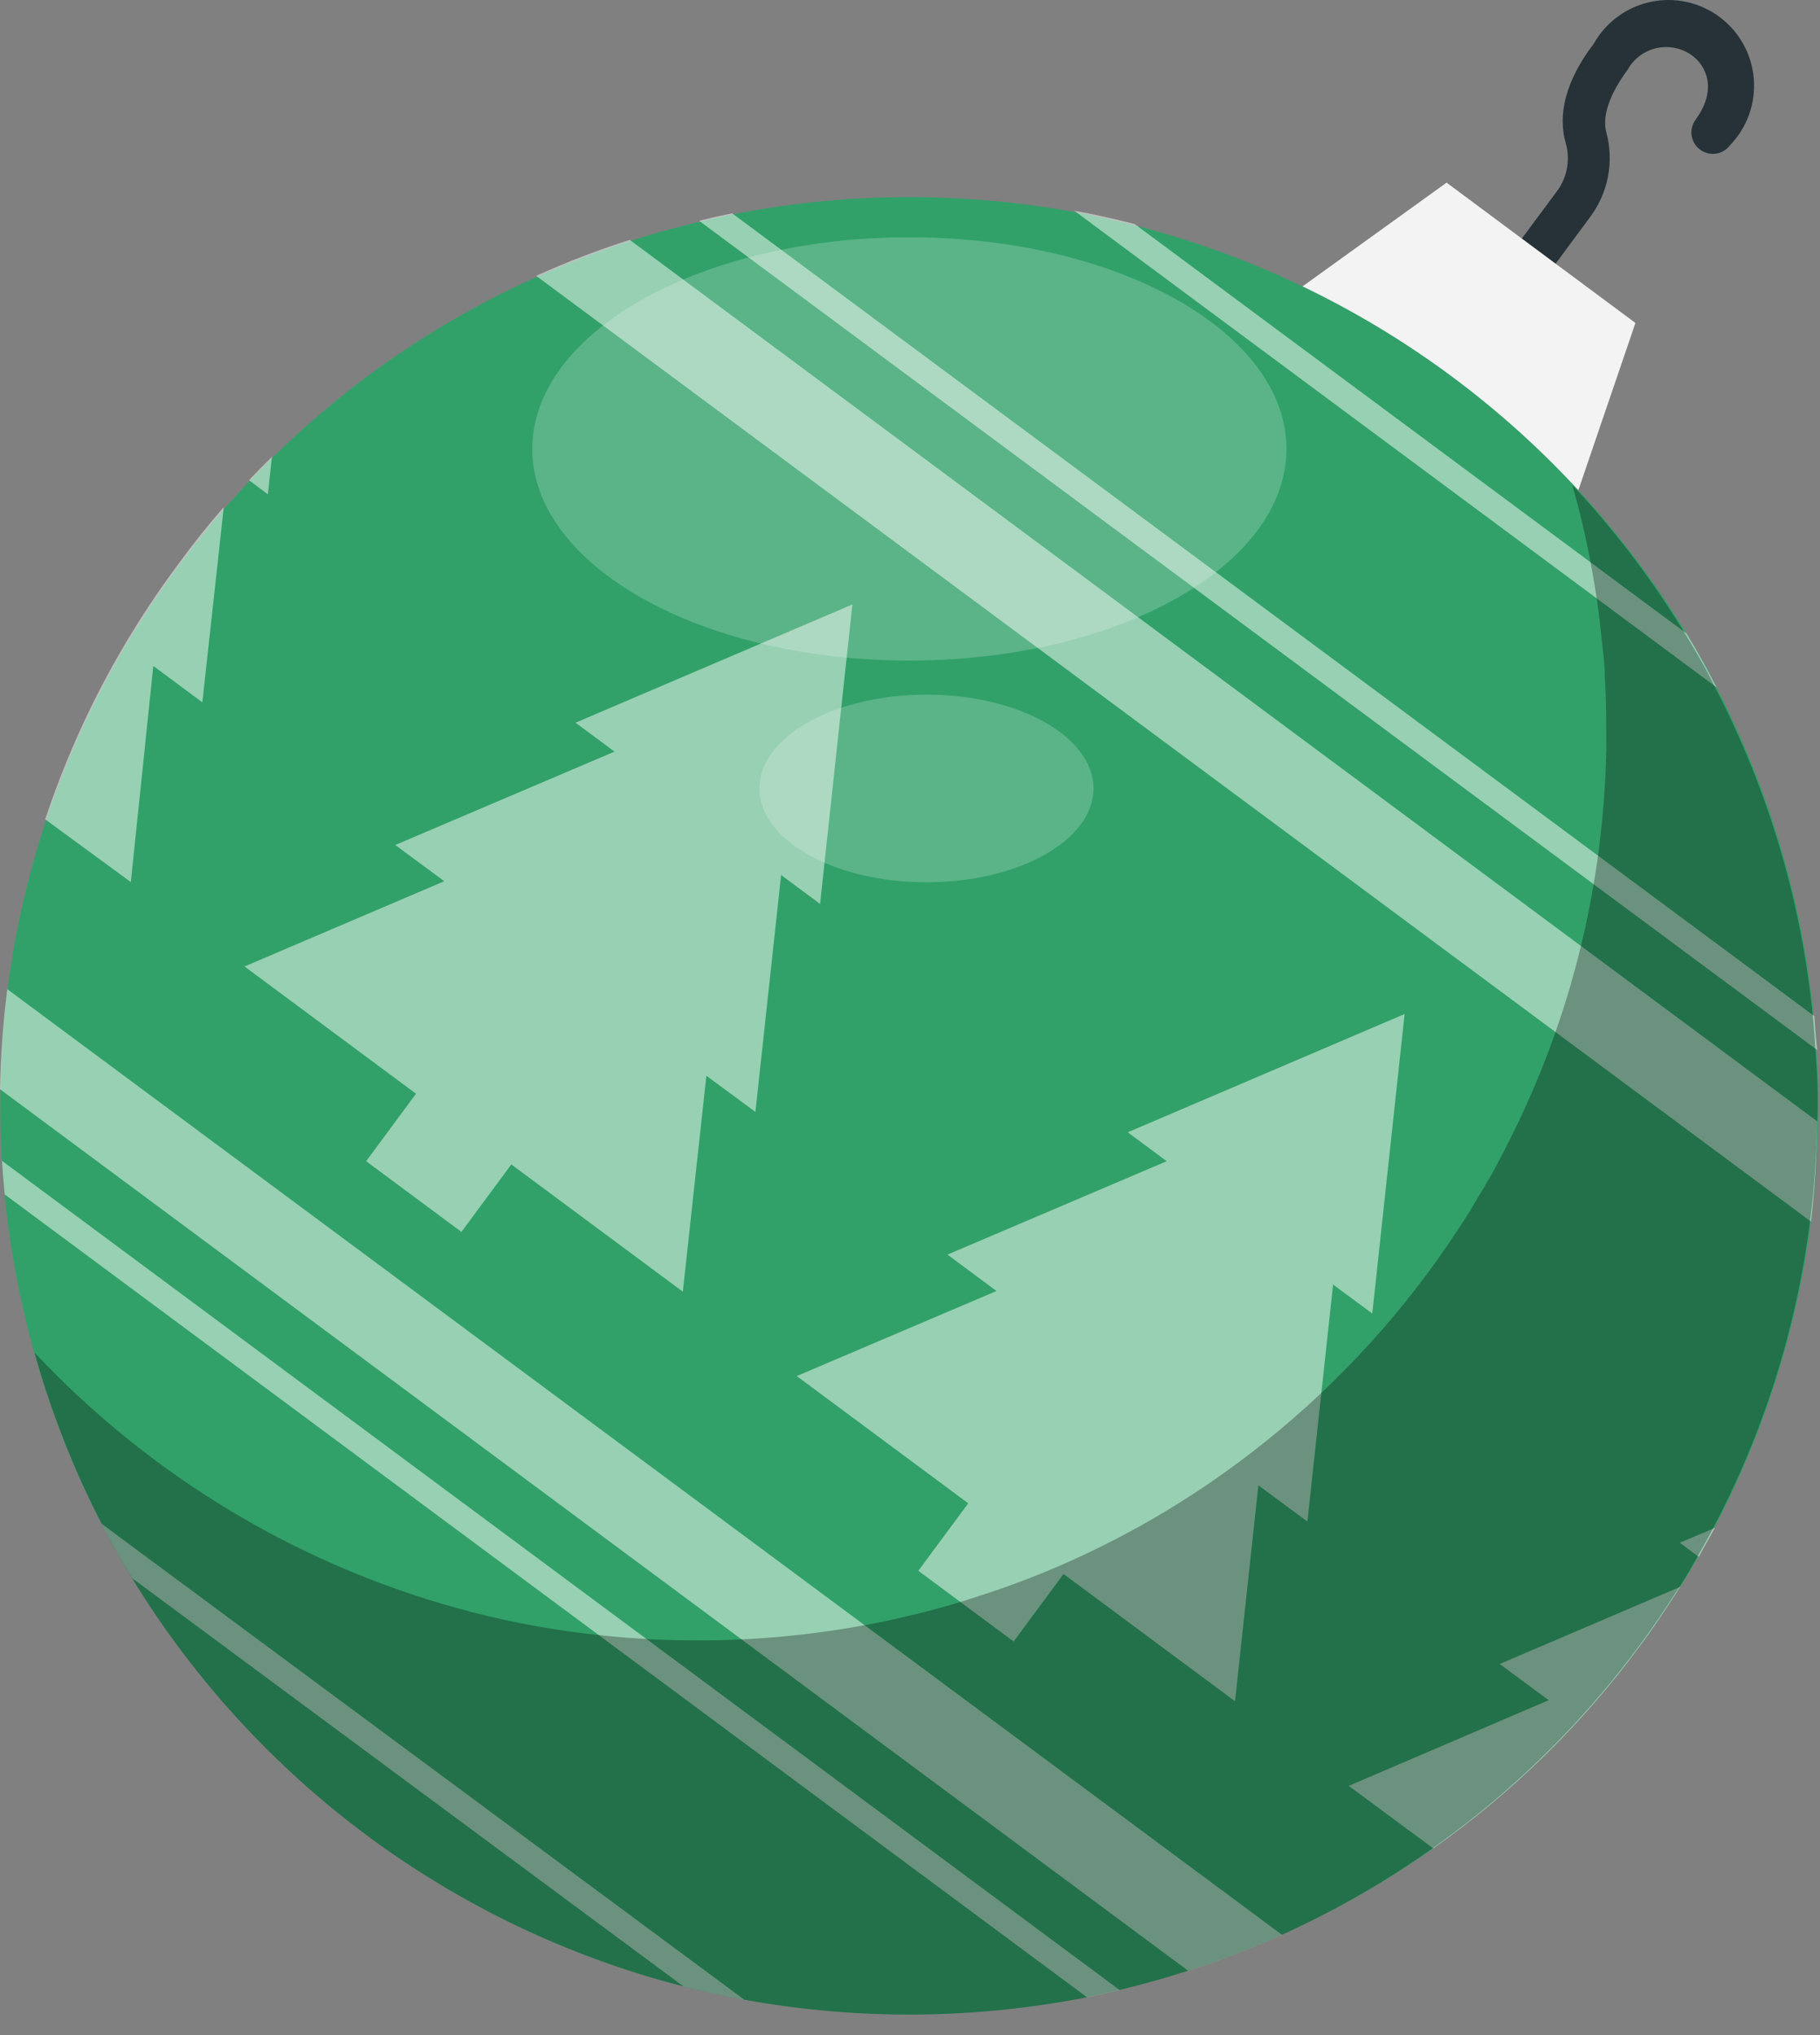 <svg width="85" height="95" viewBox="0 0 85 95" fill="none" xmlns="http://www.w3.org/2000/svg">
<rect x="0" y="0" width="85" height="95" fill="#808080" stroke="none"/>
<path d="M69.17 16.386C68.954 16.386 68.743 16.316 68.57 16.186C68.359 16.029 68.219 15.795 68.18 15.534C68.14 15.274 68.205 15.009 68.36 14.796L72.67 8.986C72.917 8.673 73.088 8.307 73.17 7.917C73.251 7.526 73.241 7.122 73.14 6.736C72.72 5.346 73.14 3.736 74.43 2.046C74.708 1.55 75.088 1.119 75.546 0.781C76.003 0.444 76.527 0.208 77.083 0.089C77.639 -0.03 78.214 -0.03 78.77 0.091C79.325 0.212 79.849 0.45 80.305 0.789C80.762 1.127 81.141 1.56 81.417 2.057C81.693 2.554 81.86 3.104 81.907 3.671C81.954 4.237 81.879 4.807 81.689 5.343C81.498 5.878 81.195 6.367 80.8 6.776C80.722 6.882 80.624 6.971 80.511 7.039C80.398 7.107 80.274 7.152 80.144 7.171C80.014 7.191 79.881 7.185 79.754 7.153C79.626 7.121 79.506 7.065 79.4 6.986C79.294 6.908 79.205 6.81 79.137 6.697C79.07 6.585 79.025 6.46 79.005 6.33C78.986 6.2 78.992 6.067 79.024 5.94C79.055 5.812 79.112 5.692 79.19 5.586C80.19 4.216 79.73 3.106 79.02 2.586C78.785 2.417 78.517 2.299 78.233 2.24C77.949 2.181 77.656 2.183 77.373 2.245C77.089 2.308 76.823 2.429 76.589 2.601C76.356 2.774 76.162 2.994 76.02 3.246C75.16 4.416 74.82 5.426 75.02 6.176C75.205 6.859 75.23 7.575 75.093 8.269C74.956 8.962 74.66 9.615 74.23 10.176L69.93 15.986C69.841 16.105 69.727 16.203 69.595 16.272C69.464 16.341 69.319 16.38 69.17 16.386V16.386Z" fill="#263238"/>
<path d="M72.13 27.526L56.88 16.216L67.56 8.526L76.38 15.076L72.13 27.526Z" fill="#F3F3F3"/>
<path d="M76.56 76.876C72.238 82.711 66.492 87.338 59.87 90.316C58.442 90.956 56.98 91.516 55.49 91.996C54.43 92.336 53.36 92.636 52.27 92.896L50.75 93.236C45.47 94.272 40.044 94.309 34.75 93.346C33.81 93.176 32.86 92.966 31.91 92.726C21.18 89.97 11.948 83.135 6.18 73.676C5.67 72.846 5.18 72.006 4.75 71.136C2.285 66.355 0.748 61.15 0.22 55.796C0.17 55.266 0.13 54.796 0.09 54.226C0.02 53.116 4.48758e-05 52.006 0.02 50.886C0.114 44.636 1.604 38.486 4.38 32.886C5.515 30.601 6.854 28.422 8.38 26.376C9.05 25.456 9.75 24.576 10.49 23.736C10.87 23.316 11.25 22.886 11.64 22.476C12.03 22.066 12.35 21.736 12.71 21.386C16.287 17.856 20.466 14.995 25.05 12.936C26.473 12.293 27.932 11.732 29.42 11.256C30.48 10.916 31.55 10.616 32.63 10.366C33.14 10.236 33.63 10.126 34.17 10.016C39.449 8.971 44.877 8.931 50.17 9.896C51.11 10.066 52.05 10.276 52.99 10.516C63.738 13.269 72.987 20.108 78.77 29.576C79.27 30.396 79.77 31.236 80.17 32.086C82.645 36.868 84.186 42.078 84.71 47.436C84.77 47.966 84.81 48.486 84.84 49.016C84.91 50.126 84.94 51.236 84.91 52.346C84.915 52.383 84.915 52.42 84.91 52.456C84.88 53.984 84.77 55.51 84.58 57.026C83.937 62.004 82.417 66.829 80.09 71.276C79.85 71.726 79.6 72.186 79.34 72.626C79.08 73.066 78.77 73.626 78.47 74.086C77.87 75.026 77.24 75.966 76.56 76.876Z" fill="#31A169"/>
<g opacity="0.5">
<path d="M12.51 23.076L11.63 22.416C11.98 22.046 12.34 21.676 12.7 21.326L12.51 23.076Z" fill="white"/>
<path d="M6.11 41.176L2.11 38.246C2.729 36.391 3.474 34.58 4.34 32.827C5.475 30.541 6.814 28.362 8.34 26.317C9.01 25.396 9.71 24.517 10.45 23.677L9.45 32.786L7.16 31.087L6.11 41.176Z" fill="white"/>
<path d="M31.89 60.296L32.99 50.216L35.28 51.906L36.48 40.846L38.3 42.196L39.81 28.216L26.88 33.736L28.7 35.086L18.46 39.446L20.75 41.136L11.42 45.116L19.43 51.056L17.1 54.206L21.55 57.506L23.88 54.356L31.89 60.296Z" fill="white"/>
<path d="M57.68 79.416L58.77 69.336L61.06 71.026L62.26 59.966L64.09 61.316L65.6 47.336L52.67 52.856L54.49 54.206L44.25 58.566L46.54 60.266L37.21 64.236L45.22 70.176L42.89 73.326L47.34 76.626L49.67 73.476L57.68 79.416Z" fill="white"/>
<path d="M79.34 72.676L78.45 72.016L80.09 71.326C79.87 71.726 79.6 72.186 79.34 72.676Z" fill="white"/>
<path d="M76.56 76.876C73.876 80.507 70.629 83.684 66.94 86.286L62.99 83.366L72.33 79.366L70.04 77.676L78.47 74.076C77.87 75.026 77.24 75.966 76.56 76.876Z" fill="white"/>
</g>
<g opacity="0.5">
<path d="M84.58 57.026L25.04 12.876C26.463 12.233 27.922 11.672 29.41 11.196L84.87 52.346C84.875 52.383 84.875 52.42 84.87 52.456C84.853 53.984 84.756 55.509 84.58 57.026V57.026Z" fill="white"/>
<path d="M84.87 49.017L32.65 10.306C33.16 10.177 33.65 10.066 34.19 9.957L84.74 47.437C84.77 47.967 84.81 48.486 84.87 49.017Z" fill="white"/>
<path d="M80.17 32.086L50.17 9.836C51.11 10.006 52.05 10.216 52.99 10.456L78.77 29.576C79.27 30.396 79.73 31.236 80.17 32.086Z" fill="white"/>
<path d="M59.87 90.317C58.442 90.956 56.98 91.517 55.49 91.996L0 50.846C0.028 49.285 0.142 47.726 0.34 46.176L59.87 90.317Z" fill="white"/>
<path d="M52.29 92.897L50.77 93.237L0.22 55.757C0.17 55.227 0.13 54.757 0.09 54.187L52.29 92.897Z" fill="white"/>
<path d="M34.76 93.347C33.82 93.177 32.87 92.966 31.92 92.727L6.18 73.677C5.67 72.847 5.18 72.007 4.75 71.136L34.76 93.347Z" fill="white"/>
</g>
<path opacity="0.3" d="M84.87 52.346V52.456C84.841 53.985 84.728 55.511 84.53 57.026C83.897 62.007 82.376 66.833 80.04 71.276C79.81 71.727 79.55 72.186 79.3 72.626C79.05 73.067 78.73 73.626 78.43 74.087C77.83 75.026 77.2 75.966 76.52 76.876C72.203 82.7 66.472 87.325 59.87 90.317C58.441 90.954 56.979 91.515 55.49 91.996C54.42 92.337 53.35 92.636 52.27 92.897L50.75 93.237C45.47 94.272 40.043 94.309 34.75 93.347C33.81 93.177 32.85 92.966 31.91 92.727C21.178 89.967 11.945 83.133 6.17 73.677C5.67 72.847 5.17 72.007 4.75 71.136C3.434 68.583 2.382 65.903 1.61 63.136C7.146 69.037 14.245 73.244 22.08 75.266C23.02 75.507 23.97 75.716 24.91 75.886C30.204 76.846 35.631 76.805 40.91 75.766C41.41 75.666 41.91 75.556 42.44 75.427C43.52 75.18 44.59 74.88 45.65 74.526C47.145 74.054 48.611 73.493 50.04 72.847C52.497 71.742 54.841 70.403 57.04 68.847C60.73 66.242 63.98 63.065 66.67 59.437C67.35 58.517 67.98 57.587 68.58 56.647C68.88 56.157 69.17 55.647 69.45 55.187C69.73 54.727 69.96 54.276 70.19 53.827C72.522 49.385 74.043 44.563 74.68 39.587C74.872 38.07 74.986 36.545 75.02 35.017C75.024 34.977 75.024 34.936 75.02 34.897C75.02 33.786 75.02 32.687 74.95 31.576C74.95 31.037 74.88 30.526 74.82 29.997C74.582 27.506 74.117 25.042 73.43 22.637C75.438 24.777 77.214 27.123 78.73 29.637C79.23 30.456 79.73 31.297 80.13 32.147C82.605 36.928 84.145 42.138 84.67 47.496C84.72 48.026 84.76 48.547 84.79 49.077C84.87 50.127 84.93 51.236 84.87 52.346Z" fill="black"/>
<path opacity="0.2" d="M42.47 30.836C52.196 30.836 60.08 26.413 60.08 20.956C60.08 15.5 52.196 11.076 42.47 11.076C32.744 11.076 24.86 15.5 24.86 20.956C24.86 26.413 32.744 30.836 42.47 30.836Z" fill="white"/>
<path opacity="0.2" d="M43.27 41.186C47.578 41.186 51.07 39.225 51.07 36.806C51.07 34.387 47.578 32.426 43.27 32.426C38.962 32.426 35.47 34.387 35.47 36.806C35.47 39.225 38.962 41.186 43.27 41.186Z" fill="white"/>
</svg>

